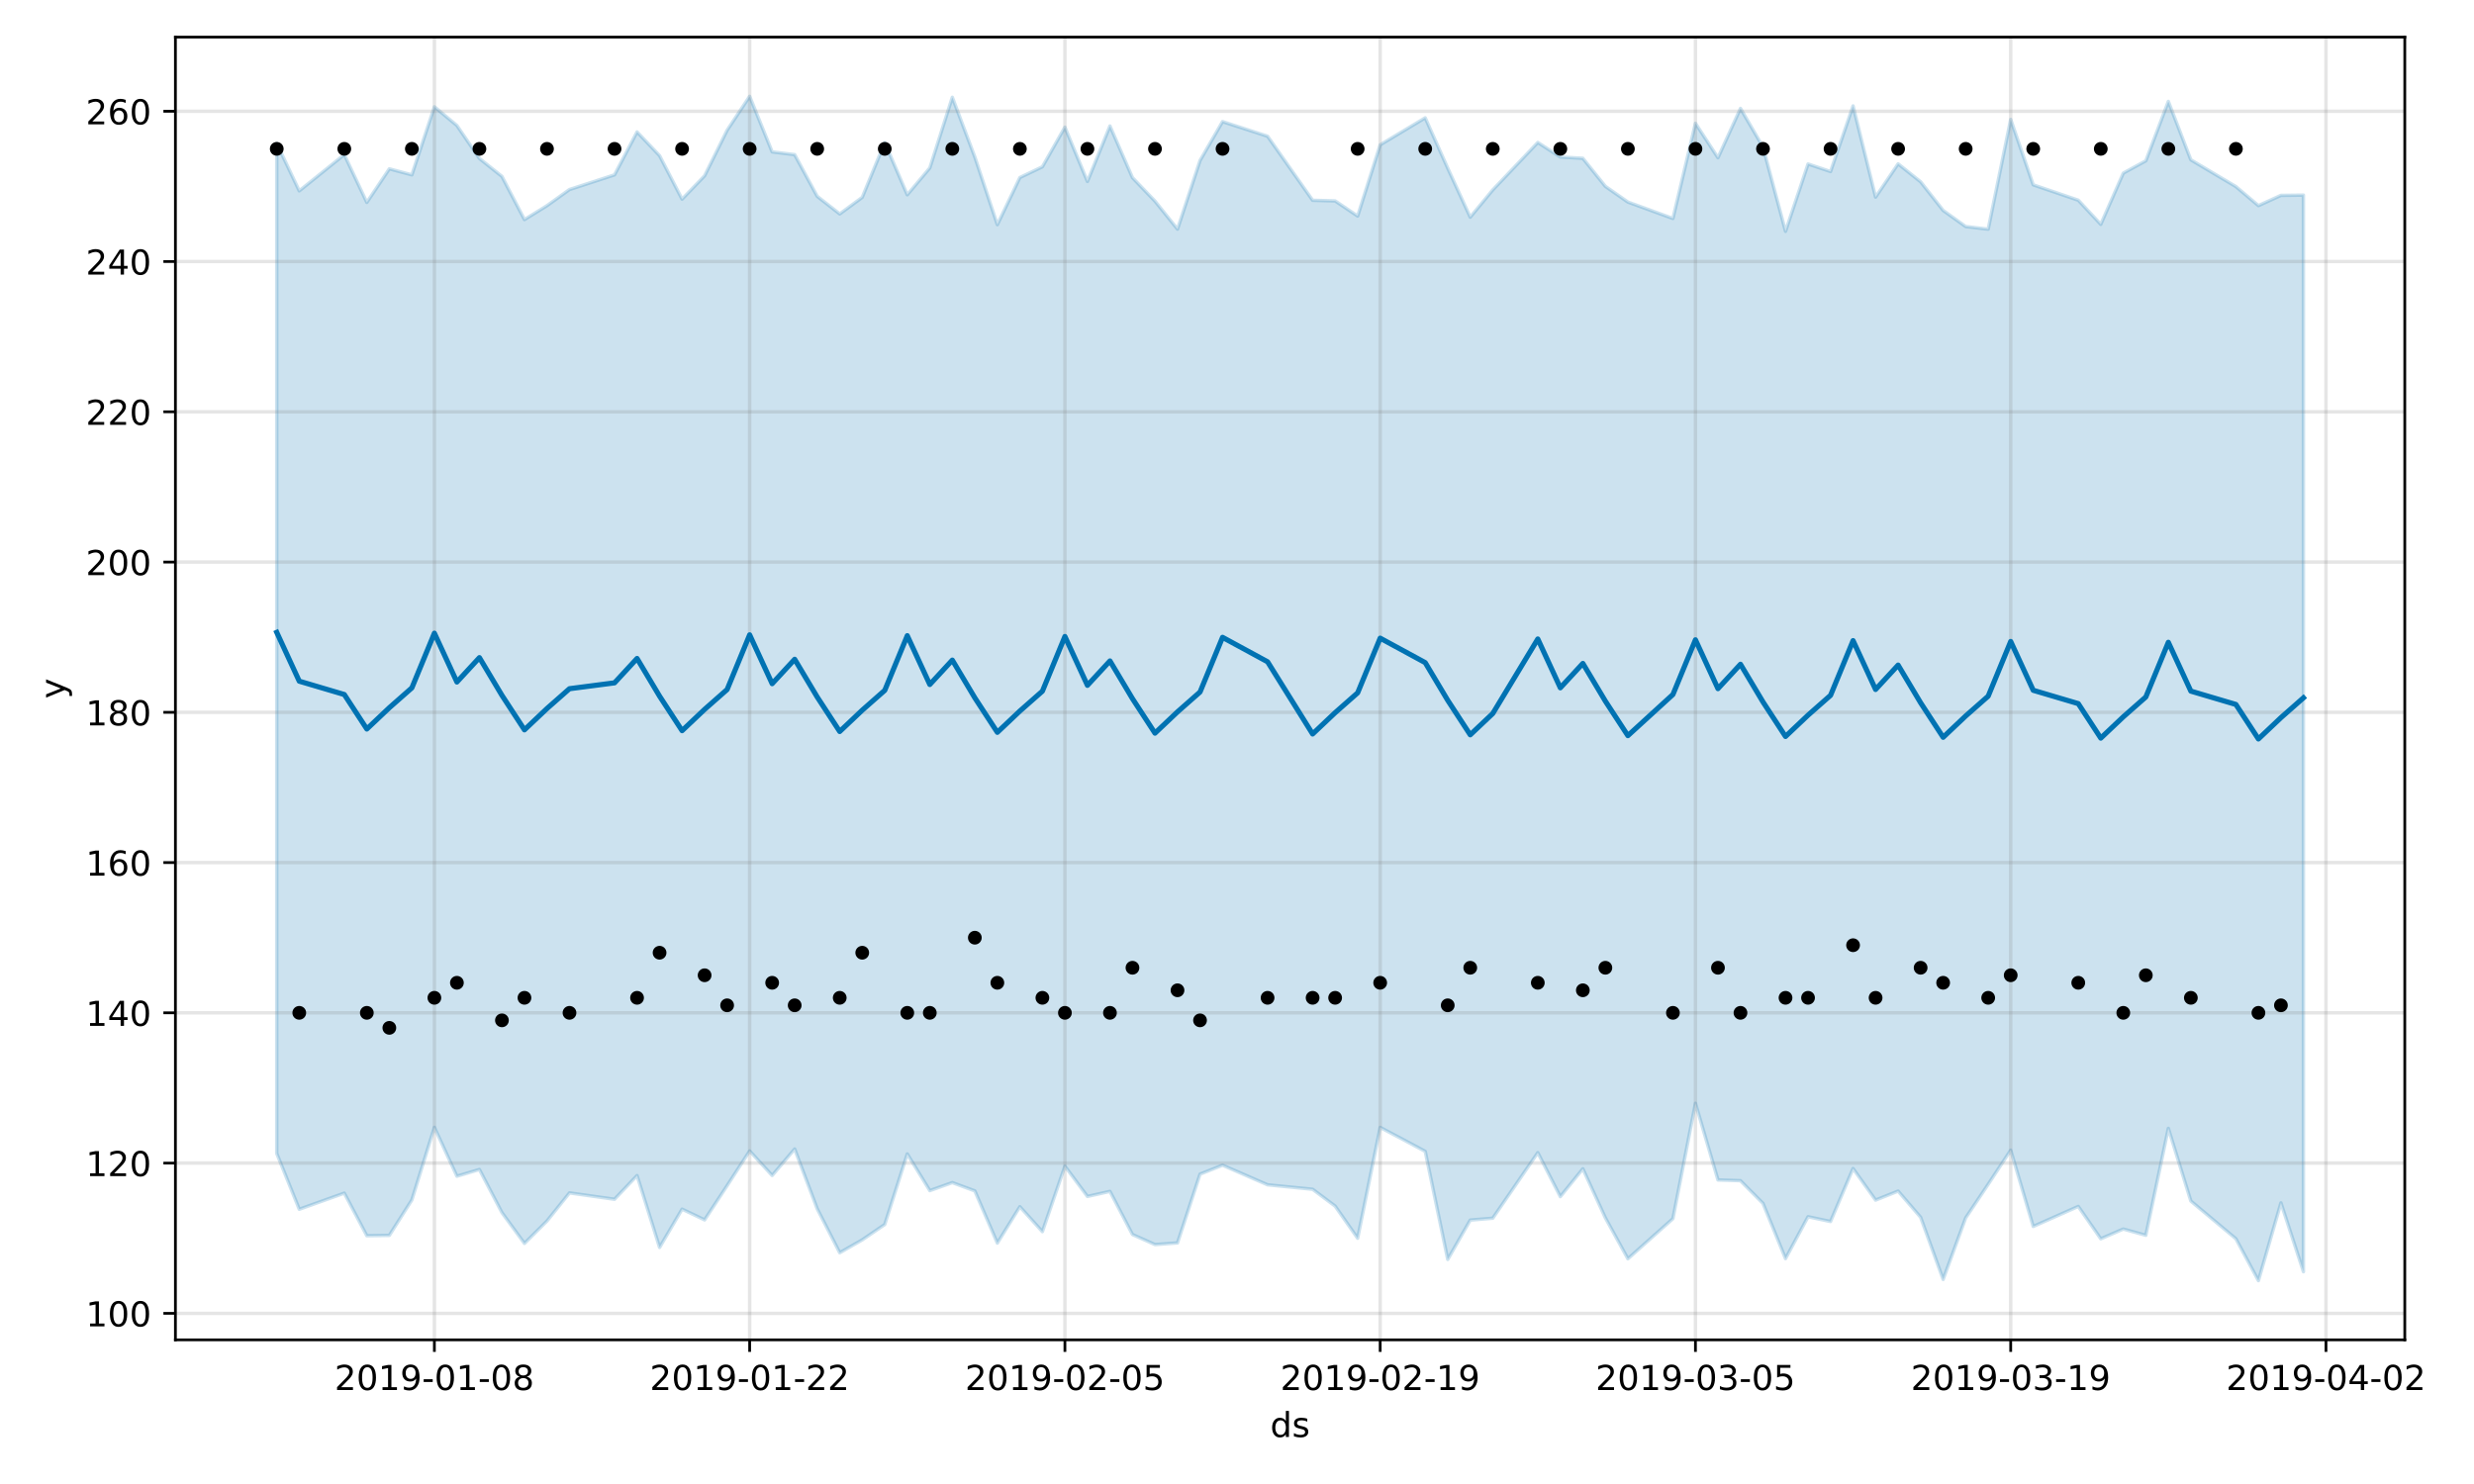<?xml version="1.0" encoding="utf-8" standalone="no"?>
<!DOCTYPE svg PUBLIC "-//W3C//DTD SVG 1.1//EN"
  "http://www.w3.org/Graphics/SVG/1.1/DTD/svg11.dtd">
<!-- Created with matplotlib (https://matplotlib.org/) -->
<svg height="432pt" version="1.1" viewBox="0 0 720 432" width="720pt" xmlns="http://www.w3.org/2000/svg" xmlns:xlink="http://www.w3.org/1999/xlink">
 <defs>
  <style type="text/css">
*{stroke-linecap:butt;stroke-linejoin:round;}
  </style>
 </defs>
 <g id="figure_1">
  <g id="patch_1">
   <path d="M 0 432 
L 720 432 
L 720 0 
L 0 0 
z
" style="fill:#ffffff;"/>
  </g>
  <g id="axes_1">
   <g id="patch_2">
    <path d="M 51.05 390.04 
L 699.857 390.04 
L 699.857 10.8 
L 51.05 10.8 
z
" style="fill:#ffffff;"/>
   </g>
   <g id="PolyCollection_1">
    <defs>
     <path d="M 80.541 -390.241 
L 80.541 -96.223 
L 87.095 -79.974 
L 100.202 -84.671 
L 106.756 -72.263 
L 113.309 -72.377 
L 119.863 -82.68 
L 126.417 -103.828 
L 132.97 -89.598 
L 139.524 -91.552 
L 146.077 -79.005 
L 152.631 -70.034 
L 159.185 -76.554 
L 165.738 -84.738 
L 178.845 -82.886 
L 185.399 -89.788 
L 191.953 -68.858 
L 198.506 -80.011 
L 205.06 -76.881 
L 211.613 -86.854 
L 218.167 -96.955 
L 224.721 -89.806 
L 231.274 -97.517 
L 237.828 -80.117 
L 244.381 -67.325 
L 250.935 -71.068 
L 257.489 -75.542 
L 264.042 -96.087 
L 270.596 -85.404 
L 277.15 -87.736 
L 283.703 -85.323 
L 290.257 -70.127 
L 296.81 -80.723 
L 303.364 -73.457 
L 309.918 -92.533 
L 316.471 -83.709 
L 323.025 -85.179 
L 329.578 -72.629 
L 336.132 -69.696 
L 342.686 -70.18 
L 349.239 -90.201 
L 355.793 -92.807 
L 368.9 -87.093 
L 382.007 -85.795 
L 388.561 -80.898 
L 395.114 -71.535 
L 401.668 -103.81 
L 414.775 -96.833 
L 421.329 -65.367 
L 427.883 -76.825 
L 434.436 -77.366 
L 447.543 -96.457 
L 454.097 -83.646 
L 460.651 -91.759 
L 467.204 -77.471 
L 473.758 -65.561 
L 486.865 -77.239 
L 493.419 -110.834 
L 499.972 -88.504 
L 506.526 -88.293 
L 513.079 -81.689 
L 519.633 -65.607 
L 526.187 -77.802 
L 532.74 -76.405 
L 539.294 -91.835 
L 545.847 -82.647 
L 552.401 -85.266 
L 558.955 -77.642 
L 565.508 -59.548 
L 572.062 -77.459 
L 578.616 -87.255 
L 585.169 -97.189 
L 591.723 -74.965 
L 604.83 -80.803 
L 611.384 -71.38 
L 617.937 -74.22 
L 624.491 -72.399 
L 631.044 -103.528 
L 637.598 -82.367 
L 650.705 -71.388 
L 657.259 -59.198 
L 663.812 -81.837 
L 670.366 -61.8 
L 670.366 -375.202 
L 670.366 -375.202 
L 663.812 -375.123 
L 657.259 -372.147 
L 650.705 -377.692 
L 637.598 -385.477 
L 631.044 -402.483 
L 624.491 -385.186 
L 617.937 -381.609 
L 611.384 -366.695 
L 604.83 -373.726 
L 591.723 -378.199 
L 585.169 -397.245 
L 578.616 -365.293 
L 572.062 -366.056 
L 565.508 -370.746 
L 558.955 -379.079 
L 552.401 -384.307 
L 545.847 -374.618 
L 539.294 -401.171 
L 532.74 -382.067 
L 526.187 -384.262 
L 519.633 -364.654 
L 513.079 -389.212 
L 506.526 -400.446 
L 499.972 -386.073 
L 493.419 -396.117 
L 486.865 -368.406 
L 473.758 -373.183 
L 467.204 -377.76 
L 460.651 -385.922 
L 454.097 -386.29 
L 447.543 -390.526 
L 434.436 -376.721 
L 427.883 -368.777 
L 421.329 -383.051 
L 414.775 -397.699 
L 401.668 -389.842 
L 395.114 -369.109 
L 388.561 -373.517 
L 382.007 -373.697 
L 368.9 -392.345 
L 355.793 -396.598 
L 349.239 -385.265 
L 342.686 -365.295 
L 336.132 -373.451 
L 329.578 -380.285 
L 323.025 -395.325 
L 316.471 -379.18 
L 309.918 -394.985 
L 303.364 -383.449 
L 296.81 -380.32 
L 290.257 -366.599 
L 283.703 -386.31 
L 277.15 -403.684 
L 270.596 -383.11 
L 264.042 -375.298 
L 257.489 -390.508 
L 250.935 -374.554 
L 244.381 -369.724 
L 237.828 -374.856 
L 231.274 -386.988 
L 224.721 -387.786 
L 218.167 -403.962 
L 211.613 -394.084 
L 205.06 -380.837 
L 198.506 -374.022 
L 191.953 -386.686 
L 185.399 -393.595 
L 178.845 -381.103 
L 165.738 -376.832 
L 159.185 -372.132 
L 152.631 -368.083 
L 146.077 -380.653 
L 139.524 -385.876 
L 132.97 -395.47 
L 126.417 -400.918 
L 119.863 -381.105 
L 113.309 -382.856 
L 106.756 -373.078 
L 100.202 -386.998 
L 87.095 -376.439 
L 80.541 -390.241 
z
" id="mcf266712d9" style="stroke:#0072b2;stroke-opacity:0.2;"/>
    </defs>
    <g clip-path="url(#p721efd8e88)">
     <use style="fill:#0072b2;fill-opacity:0.2;stroke:#0072b2;stroke-opacity:0.2;" x="0" xlink:href="#mcf266712d9" y="432"/>
    </g>
   </g>
   <g id="matplotlib.axis_1">
    <g id="xtick_1">
     <g id="line2d_1">
      <path clip-path="url(#p721efd8e88)" d="M 126.417 390.04 
L 126.417 10.8 
" style="fill:none;stroke:#808080;stroke-linecap:square;stroke-opacity:0.2;"/>
     </g>
     <g id="line2d_2">
      <defs>
       <path d="M 0 0 
L 0 3.5 
" id="mf0bd76c6b7" style="stroke:#000000;stroke-width:0.8;"/>
      </defs>
      <g>
       <use style="stroke:#000000;stroke-width:0.8;" x="126.417" xlink:href="#mf0bd76c6b7" y="390.04"/>
      </g>
     </g>
     <g id="text_1">
      <!-- 2019-01-08 -->
      <defs>
       <path d="M 19.188 8.297 
L 53.609 8.297 
L 53.609 0 
L 7.328 0 
L 7.328 8.297 
Q 12.938 14.109 22.625 23.891 
Q 32.328 33.688 34.812 36.531 
Q 39.547 41.844 41.422 45.531 
Q 43.312 49.219 43.312 52.781 
Q 43.312 58.594 39.234 62.25 
Q 35.156 65.922 28.609 65.922 
Q 23.969 65.922 18.812 64.312 
Q 13.672 62.703 7.812 59.422 
L 7.812 69.391 
Q 13.766 71.781 18.938 73 
Q 24.125 74.219 28.422 74.219 
Q 39.75 74.219 46.484 68.547 
Q 53.219 62.891 53.219 53.422 
Q 53.219 48.922 51.531 44.891 
Q 49.859 40.875 45.406 35.406 
Q 44.188 33.984 37.641 27.219 
Q 31.109 20.453 19.188 8.297 
z
" id="DejaVuSans-50"/>
       <path d="M 31.781 66.406 
Q 24.172 66.406 20.328 58.906 
Q 16.5 51.422 16.5 36.375 
Q 16.5 21.391 20.328 13.891 
Q 24.172 6.391 31.781 6.391 
Q 39.453 6.391 43.281 13.891 
Q 47.125 21.391 47.125 36.375 
Q 47.125 51.422 43.281 58.906 
Q 39.453 66.406 31.781 66.406 
z
M 31.781 74.219 
Q 44.047 74.219 50.516 64.516 
Q 56.984 54.828 56.984 36.375 
Q 56.984 17.969 50.516 8.266 
Q 44.047 -1.422 31.781 -1.422 
Q 19.531 -1.422 13.062 8.266 
Q 6.594 17.969 6.594 36.375 
Q 6.594 54.828 13.062 64.516 
Q 19.531 74.219 31.781 74.219 
z
" id="DejaVuSans-48"/>
       <path d="M 12.406 8.297 
L 28.516 8.297 
L 28.516 63.922 
L 10.984 60.406 
L 10.984 69.391 
L 28.422 72.906 
L 38.281 72.906 
L 38.281 8.297 
L 54.391 8.297 
L 54.391 0 
L 12.406 0 
z
" id="DejaVuSans-49"/>
       <path d="M 10.984 1.516 
L 10.984 10.5 
Q 14.703 8.734 18.5 7.812 
Q 22.312 6.891 25.984 6.891 
Q 35.75 6.891 40.891 13.453 
Q 46.047 20.016 46.781 33.406 
Q 43.953 29.203 39.594 26.953 
Q 35.25 24.703 29.984 24.703 
Q 19.047 24.703 12.672 31.312 
Q 6.297 37.938 6.297 49.422 
Q 6.297 60.641 12.938 67.422 
Q 19.578 74.219 30.609 74.219 
Q 43.266 74.219 49.922 64.516 
Q 56.594 54.828 56.594 36.375 
Q 56.594 19.141 48.406 8.859 
Q 40.234 -1.422 26.422 -1.422 
Q 22.703 -1.422 18.891 -0.688 
Q 15.094 0.047 10.984 1.516 
z
M 30.609 32.422 
Q 37.25 32.422 41.125 36.953 
Q 45.016 41.5 45.016 49.422 
Q 45.016 57.281 41.125 61.844 
Q 37.25 66.406 30.609 66.406 
Q 23.969 66.406 20.094 61.844 
Q 16.219 57.281 16.219 49.422 
Q 16.219 41.5 20.094 36.953 
Q 23.969 32.422 30.609 32.422 
z
" id="DejaVuSans-57"/>
       <path d="M 4.891 31.391 
L 31.203 31.391 
L 31.203 23.391 
L 4.891 23.391 
z
" id="DejaVuSans-45"/>
       <path d="M 31.781 34.625 
Q 24.75 34.625 20.719 30.859 
Q 16.703 27.094 16.703 20.516 
Q 16.703 13.922 20.719 10.156 
Q 24.75 6.391 31.781 6.391 
Q 38.812 6.391 42.859 10.172 
Q 46.922 13.969 46.922 20.516 
Q 46.922 27.094 42.891 30.859 
Q 38.875 34.625 31.781 34.625 
z
M 21.922 38.812 
Q 15.578 40.375 12.031 44.719 
Q 8.5 49.078 8.5 55.328 
Q 8.5 64.062 14.719 69.141 
Q 20.953 74.219 31.781 74.219 
Q 42.672 74.219 48.875 69.141 
Q 55.078 64.062 55.078 55.328 
Q 55.078 49.078 51.531 44.719 
Q 48 40.375 41.703 38.812 
Q 48.828 37.156 52.797 32.312 
Q 56.781 27.484 56.781 20.516 
Q 56.781 9.906 50.312 4.234 
Q 43.844 -1.422 31.781 -1.422 
Q 19.734 -1.422 13.25 4.234 
Q 6.781 9.906 6.781 20.516 
Q 6.781 27.484 10.781 32.312 
Q 14.797 37.156 21.922 38.812 
z
M 18.312 54.391 
Q 18.312 48.734 21.844 45.562 
Q 25.391 42.391 31.781 42.391 
Q 38.141 42.391 41.719 45.562 
Q 45.312 48.734 45.312 54.391 
Q 45.312 60.062 41.719 63.234 
Q 38.141 66.406 31.781 66.406 
Q 25.391 66.406 21.844 63.234 
Q 18.312 60.062 18.312 54.391 
z
" id="DejaVuSans-56"/>
      </defs>
      <g transform="translate(97.359 404.638)scale(0.1 -0.1)">
       <use xlink:href="#DejaVuSans-50"/>
       <use x="63.623" xlink:href="#DejaVuSans-48"/>
       <use x="127.246" xlink:href="#DejaVuSans-49"/>
       <use x="190.869" xlink:href="#DejaVuSans-57"/>
       <use x="254.492" xlink:href="#DejaVuSans-45"/>
       <use x="290.576" xlink:href="#DejaVuSans-48"/>
       <use x="354.199" xlink:href="#DejaVuSans-49"/>
       <use x="417.822" xlink:href="#DejaVuSans-45"/>
       <use x="453.906" xlink:href="#DejaVuSans-48"/>
       <use x="517.529" xlink:href="#DejaVuSans-56"/>
      </g>
     </g>
    </g>
    <g id="xtick_2">
     <g id="line2d_3">
      <path clip-path="url(#p721efd8e88)" d="M 218.167 390.04 
L 218.167 10.8 
" style="fill:none;stroke:#808080;stroke-linecap:square;stroke-opacity:0.2;"/>
     </g>
     <g id="line2d_4">
      <g>
       <use style="stroke:#000000;stroke-width:0.8;" x="218.167" xlink:href="#mf0bd76c6b7" y="390.04"/>
      </g>
     </g>
     <g id="text_2">
      <!-- 2019-01-22 -->
      <g transform="translate(189.109 404.638)scale(0.1 -0.1)">
       <use xlink:href="#DejaVuSans-50"/>
       <use x="63.623" xlink:href="#DejaVuSans-48"/>
       <use x="127.246" xlink:href="#DejaVuSans-49"/>
       <use x="190.869" xlink:href="#DejaVuSans-57"/>
       <use x="254.492" xlink:href="#DejaVuSans-45"/>
       <use x="290.576" xlink:href="#DejaVuSans-48"/>
       <use x="354.199" xlink:href="#DejaVuSans-49"/>
       <use x="417.822" xlink:href="#DejaVuSans-45"/>
       <use x="453.906" xlink:href="#DejaVuSans-50"/>
       <use x="517.529" xlink:href="#DejaVuSans-50"/>
      </g>
     </g>
    </g>
    <g id="xtick_3">
     <g id="line2d_5">
      <path clip-path="url(#p721efd8e88)" d="M 309.918 390.04 
L 309.918 10.8 
" style="fill:none;stroke:#808080;stroke-linecap:square;stroke-opacity:0.2;"/>
     </g>
     <g id="line2d_6">
      <g>
       <use style="stroke:#000000;stroke-width:0.8;" x="309.918" xlink:href="#mf0bd76c6b7" y="390.04"/>
      </g>
     </g>
     <g id="text_3">
      <!-- 2019-02-05 -->
      <defs>
       <path d="M 10.797 72.906 
L 49.516 72.906 
L 49.516 64.594 
L 19.828 64.594 
L 19.828 46.734 
Q 21.969 47.469 24.109 47.828 
Q 26.266 48.188 28.422 48.188 
Q 40.625 48.188 47.75 41.5 
Q 54.891 34.812 54.891 23.391 
Q 54.891 11.625 47.562 5.094 
Q 40.234 -1.422 26.906 -1.422 
Q 22.312 -1.422 17.547 -0.641 
Q 12.797 0.141 7.719 1.703 
L 7.719 11.625 
Q 12.109 9.234 16.797 8.062 
Q 21.484 6.891 26.703 6.891 
Q 35.156 6.891 40.078 11.328 
Q 45.016 15.766 45.016 23.391 
Q 45.016 31 40.078 35.438 
Q 35.156 39.891 26.703 39.891 
Q 22.75 39.891 18.812 39.016 
Q 14.891 38.141 10.797 36.281 
z
" id="DejaVuSans-53"/>
      </defs>
      <g transform="translate(280.86 404.638)scale(0.1 -0.1)">
       <use xlink:href="#DejaVuSans-50"/>
       <use x="63.623" xlink:href="#DejaVuSans-48"/>
       <use x="127.246" xlink:href="#DejaVuSans-49"/>
       <use x="190.869" xlink:href="#DejaVuSans-57"/>
       <use x="254.492" xlink:href="#DejaVuSans-45"/>
       <use x="290.576" xlink:href="#DejaVuSans-48"/>
       <use x="354.199" xlink:href="#DejaVuSans-50"/>
       <use x="417.822" xlink:href="#DejaVuSans-45"/>
       <use x="453.906" xlink:href="#DejaVuSans-48"/>
       <use x="517.529" xlink:href="#DejaVuSans-53"/>
      </g>
     </g>
    </g>
    <g id="xtick_4">
     <g id="line2d_7">
      <path clip-path="url(#p721efd8e88)" d="M 401.668 390.04 
L 401.668 10.8 
" style="fill:none;stroke:#808080;stroke-linecap:square;stroke-opacity:0.2;"/>
     </g>
     <g id="line2d_8">
      <g>
       <use style="stroke:#000000;stroke-width:0.8;" x="401.668" xlink:href="#mf0bd76c6b7" y="390.04"/>
      </g>
     </g>
     <g id="text_4">
      <!-- 2019-02-19 -->
      <g transform="translate(372.61 404.638)scale(0.1 -0.1)">
       <use xlink:href="#DejaVuSans-50"/>
       <use x="63.623" xlink:href="#DejaVuSans-48"/>
       <use x="127.246" xlink:href="#DejaVuSans-49"/>
       <use x="190.869" xlink:href="#DejaVuSans-57"/>
       <use x="254.492" xlink:href="#DejaVuSans-45"/>
       <use x="290.576" xlink:href="#DejaVuSans-48"/>
       <use x="354.199" xlink:href="#DejaVuSans-50"/>
       <use x="417.822" xlink:href="#DejaVuSans-45"/>
       <use x="453.906" xlink:href="#DejaVuSans-49"/>
       <use x="517.529" xlink:href="#DejaVuSans-57"/>
      </g>
     </g>
    </g>
    <g id="xtick_5">
     <g id="line2d_9">
      <path clip-path="url(#p721efd8e88)" d="M 493.419 390.04 
L 493.419 10.8 
" style="fill:none;stroke:#808080;stroke-linecap:square;stroke-opacity:0.2;"/>
     </g>
     <g id="line2d_10">
      <g>
       <use style="stroke:#000000;stroke-width:0.8;" x="493.419" xlink:href="#mf0bd76c6b7" y="390.04"/>
      </g>
     </g>
     <g id="text_5">
      <!-- 2019-03-05 -->
      <defs>
       <path d="M 40.578 39.312 
Q 47.656 37.797 51.625 33 
Q 55.609 28.219 55.609 21.188 
Q 55.609 10.406 48.188 4.484 
Q 40.766 -1.422 27.094 -1.422 
Q 22.516 -1.422 17.656 -0.516 
Q 12.797 0.391 7.625 2.203 
L 7.625 11.719 
Q 11.719 9.328 16.594 8.109 
Q 21.484 6.891 26.812 6.891 
Q 36.078 6.891 40.938 10.547 
Q 45.797 14.203 45.797 21.188 
Q 45.797 27.641 41.281 31.266 
Q 36.766 34.906 28.719 34.906 
L 20.219 34.906 
L 20.219 43.016 
L 29.109 43.016 
Q 36.375 43.016 40.234 45.922 
Q 44.094 48.828 44.094 54.297 
Q 44.094 59.906 40.109 62.906 
Q 36.141 65.922 28.719 65.922 
Q 24.656 65.922 20.016 65.031 
Q 15.375 64.156 9.812 62.312 
L 9.812 71.094 
Q 15.438 72.656 20.344 73.438 
Q 25.25 74.219 29.594 74.219 
Q 40.828 74.219 47.359 69.109 
Q 53.906 64.016 53.906 55.328 
Q 53.906 49.266 50.438 45.094 
Q 46.969 40.922 40.578 39.312 
z
" id="DejaVuSans-51"/>
      </defs>
      <g transform="translate(464.361 404.638)scale(0.1 -0.1)">
       <use xlink:href="#DejaVuSans-50"/>
       <use x="63.623" xlink:href="#DejaVuSans-48"/>
       <use x="127.246" xlink:href="#DejaVuSans-49"/>
       <use x="190.869" xlink:href="#DejaVuSans-57"/>
       <use x="254.492" xlink:href="#DejaVuSans-45"/>
       <use x="290.576" xlink:href="#DejaVuSans-48"/>
       <use x="354.199" xlink:href="#DejaVuSans-51"/>
       <use x="417.822" xlink:href="#DejaVuSans-45"/>
       <use x="453.906" xlink:href="#DejaVuSans-48"/>
       <use x="517.529" xlink:href="#DejaVuSans-53"/>
      </g>
     </g>
    </g>
    <g id="xtick_6">
     <g id="line2d_11">
      <path clip-path="url(#p721efd8e88)" d="M 585.169 390.04 
L 585.169 10.8 
" style="fill:none;stroke:#808080;stroke-linecap:square;stroke-opacity:0.2;"/>
     </g>
     <g id="line2d_12">
      <g>
       <use style="stroke:#000000;stroke-width:0.8;" x="585.169" xlink:href="#mf0bd76c6b7" y="390.04"/>
      </g>
     </g>
     <g id="text_6">
      <!-- 2019-03-19 -->
      <g transform="translate(556.111 404.638)scale(0.1 -0.1)">
       <use xlink:href="#DejaVuSans-50"/>
       <use x="63.623" xlink:href="#DejaVuSans-48"/>
       <use x="127.246" xlink:href="#DejaVuSans-49"/>
       <use x="190.869" xlink:href="#DejaVuSans-57"/>
       <use x="254.492" xlink:href="#DejaVuSans-45"/>
       <use x="290.576" xlink:href="#DejaVuSans-48"/>
       <use x="354.199" xlink:href="#DejaVuSans-51"/>
       <use x="417.822" xlink:href="#DejaVuSans-45"/>
       <use x="453.906" xlink:href="#DejaVuSans-49"/>
       <use x="517.529" xlink:href="#DejaVuSans-57"/>
      </g>
     </g>
    </g>
    <g id="xtick_7">
     <g id="line2d_13">
      <path clip-path="url(#p721efd8e88)" d="M 676.92 390.04 
L 676.92 10.8 
" style="fill:none;stroke:#808080;stroke-linecap:square;stroke-opacity:0.2;"/>
     </g>
     <g id="line2d_14">
      <g>
       <use style="stroke:#000000;stroke-width:0.8;" x="676.92" xlink:href="#mf0bd76c6b7" y="390.04"/>
      </g>
     </g>
     <g id="text_7">
      <!-- 2019-04-02 -->
      <defs>
       <path d="M 37.797 64.312 
L 12.891 25.391 
L 37.797 25.391 
z
M 35.203 72.906 
L 47.609 72.906 
L 47.609 25.391 
L 58.016 25.391 
L 58.016 17.188 
L 47.609 17.188 
L 47.609 0 
L 37.797 0 
L 37.797 17.188 
L 4.891 17.188 
L 4.891 26.703 
z
" id="DejaVuSans-52"/>
      </defs>
      <g transform="translate(647.862 404.638)scale(0.1 -0.1)">
       <use xlink:href="#DejaVuSans-50"/>
       <use x="63.623" xlink:href="#DejaVuSans-48"/>
       <use x="127.246" xlink:href="#DejaVuSans-49"/>
       <use x="190.869" xlink:href="#DejaVuSans-57"/>
       <use x="254.492" xlink:href="#DejaVuSans-45"/>
       <use x="290.576" xlink:href="#DejaVuSans-48"/>
       <use x="354.199" xlink:href="#DejaVuSans-52"/>
       <use x="417.822" xlink:href="#DejaVuSans-45"/>
       <use x="453.906" xlink:href="#DejaVuSans-48"/>
       <use x="517.529" xlink:href="#DejaVuSans-50"/>
      </g>
     </g>
    </g>
    <g id="text_8">
     <!-- ds -->
     <defs>
      <path d="M 45.406 46.391 
L 45.406 75.984 
L 54.391 75.984 
L 54.391 0 
L 45.406 0 
L 45.406 8.203 
Q 42.578 3.328 38.25 0.953 
Q 33.938 -1.422 27.875 -1.422 
Q 17.969 -1.422 11.734 6.484 
Q 5.516 14.406 5.516 27.297 
Q 5.516 40.188 11.734 48.094 
Q 17.969 56 27.875 56 
Q 33.938 56 38.25 53.625 
Q 42.578 51.266 45.406 46.391 
z
M 14.797 27.297 
Q 14.797 17.391 18.875 11.75 
Q 22.953 6.109 30.078 6.109 
Q 37.203 6.109 41.297 11.75 
Q 45.406 17.391 45.406 27.297 
Q 45.406 37.203 41.297 42.844 
Q 37.203 48.484 30.078 48.484 
Q 22.953 48.484 18.875 42.844 
Q 14.797 37.203 14.797 27.297 
z
" id="DejaVuSans-100"/>
      <path d="M 44.281 53.078 
L 44.281 44.578 
Q 40.484 46.531 36.375 47.5 
Q 32.281 48.484 27.875 48.484 
Q 21.188 48.484 17.844 46.438 
Q 14.5 44.391 14.5 40.281 
Q 14.5 37.156 16.891 35.375 
Q 19.281 33.594 26.516 31.984 
L 29.594 31.297 
Q 39.156 29.25 43.188 25.516 
Q 47.219 21.781 47.219 15.094 
Q 47.219 7.469 41.188 3.016 
Q 35.156 -1.422 24.609 -1.422 
Q 20.219 -1.422 15.453 -0.562 
Q 10.688 0.297 5.422 2 
L 5.422 11.281 
Q 10.406 8.688 15.234 7.391 
Q 20.062 6.109 24.812 6.109 
Q 31.156 6.109 34.562 8.281 
Q 37.984 10.453 37.984 14.406 
Q 37.984 18.062 35.516 20.016 
Q 33.062 21.969 24.703 23.781 
L 21.578 24.516 
Q 13.234 26.266 9.516 29.906 
Q 5.812 33.547 5.812 39.891 
Q 5.812 47.609 11.281 51.797 
Q 16.75 56 26.812 56 
Q 31.781 56 36.172 55.266 
Q 40.578 54.547 44.281 53.078 
z
" id="DejaVuSans-115"/>
     </defs>
     <g transform="translate(369.675 418.317)scale(0.1 -0.1)">
      <use xlink:href="#DejaVuSans-100"/>
      <use x="63.477" xlink:href="#DejaVuSans-115"/>
     </g>
    </g>
   </g>
   <g id="matplotlib.axis_2">
    <g id="ytick_1">
     <g id="line2d_15">
      <path clip-path="url(#p721efd8e88)" d="M 51.05 382.322 
L 699.857 382.322 
" style="fill:none;stroke:#808080;stroke-linecap:square;stroke-opacity:0.2;"/>
     </g>
     <g id="line2d_16">
      <defs>
       <path d="M 0 0 
L -3.5 0 
" id="m8287a2a203" style="stroke:#000000;stroke-width:0.8;"/>
      </defs>
      <g>
       <use style="stroke:#000000;stroke-width:0.8;" x="51.05" xlink:href="#m8287a2a203" y="382.322"/>
      </g>
     </g>
     <g id="text_9">
      <!-- 100 -->
      <g transform="translate(24.962 386.121)scale(0.1 -0.1)">
       <use xlink:href="#DejaVuSans-49"/>
       <use x="63.623" xlink:href="#DejaVuSans-48"/>
       <use x="127.246" xlink:href="#DejaVuSans-48"/>
      </g>
     </g>
    </g>
    <g id="ytick_2">
     <g id="line2d_17">
      <path clip-path="url(#p721efd8e88)" d="M 51.05 338.581 
L 699.857 338.581 
" style="fill:none;stroke:#808080;stroke-linecap:square;stroke-opacity:0.2;"/>
     </g>
     <g id="line2d_18">
      <g>
       <use style="stroke:#000000;stroke-width:0.8;" x="51.05" xlink:href="#m8287a2a203" y="338.581"/>
      </g>
     </g>
     <g id="text_10">
      <!-- 120 -->
      <g transform="translate(24.962 342.38)scale(0.1 -0.1)">
       <use xlink:href="#DejaVuSans-49"/>
       <use x="63.623" xlink:href="#DejaVuSans-50"/>
       <use x="127.246" xlink:href="#DejaVuSans-48"/>
      </g>
     </g>
    </g>
    <g id="ytick_3">
     <g id="line2d_19">
      <path clip-path="url(#p721efd8e88)" d="M 51.05 294.84 
L 699.857 294.84 
" style="fill:none;stroke:#808080;stroke-linecap:square;stroke-opacity:0.2;"/>
     </g>
     <g id="line2d_20">
      <g>
       <use style="stroke:#000000;stroke-width:0.8;" x="51.05" xlink:href="#m8287a2a203" y="294.84"/>
      </g>
     </g>
     <g id="text_11">
      <!-- 140 -->
      <g transform="translate(24.962 298.639)scale(0.1 -0.1)">
       <use xlink:href="#DejaVuSans-49"/>
       <use x="63.623" xlink:href="#DejaVuSans-52"/>
       <use x="127.246" xlink:href="#DejaVuSans-48"/>
      </g>
     </g>
    </g>
    <g id="ytick_4">
     <g id="line2d_21">
      <path clip-path="url(#p721efd8e88)" d="M 51.05 251.099 
L 699.857 251.099 
" style="fill:none;stroke:#808080;stroke-linecap:square;stroke-opacity:0.2;"/>
     </g>
     <g id="line2d_22">
      <g>
       <use style="stroke:#000000;stroke-width:0.8;" x="51.05" xlink:href="#m8287a2a203" y="251.099"/>
      </g>
     </g>
     <g id="text_12">
      <!-- 160 -->
      <defs>
       <path d="M 33.016 40.375 
Q 26.375 40.375 22.484 35.828 
Q 18.609 31.297 18.609 23.391 
Q 18.609 15.531 22.484 10.953 
Q 26.375 6.391 33.016 6.391 
Q 39.656 6.391 43.531 10.953 
Q 47.406 15.531 47.406 23.391 
Q 47.406 31.297 43.531 35.828 
Q 39.656 40.375 33.016 40.375 
z
M 52.594 71.297 
L 52.594 62.312 
Q 48.875 64.062 45.094 64.984 
Q 41.312 65.922 37.594 65.922 
Q 27.828 65.922 22.672 59.328 
Q 17.531 52.734 16.797 39.406 
Q 19.672 43.656 24.016 45.922 
Q 28.375 48.188 33.594 48.188 
Q 44.578 48.188 50.953 41.516 
Q 57.328 34.859 57.328 23.391 
Q 57.328 12.156 50.688 5.359 
Q 44.047 -1.422 33.016 -1.422 
Q 20.359 -1.422 13.672 8.266 
Q 6.984 17.969 6.984 36.375 
Q 6.984 53.656 15.188 63.938 
Q 23.391 74.219 37.203 74.219 
Q 40.922 74.219 44.703 73.484 
Q 48.484 72.75 52.594 71.297 
z
" id="DejaVuSans-54"/>
      </defs>
      <g transform="translate(24.962 254.898)scale(0.1 -0.1)">
       <use xlink:href="#DejaVuSans-49"/>
       <use x="63.623" xlink:href="#DejaVuSans-54"/>
       <use x="127.246" xlink:href="#DejaVuSans-48"/>
      </g>
     </g>
    </g>
    <g id="ytick_5">
     <g id="line2d_23">
      <path clip-path="url(#p721efd8e88)" d="M 51.05 207.358 
L 699.857 207.358 
" style="fill:none;stroke:#808080;stroke-linecap:square;stroke-opacity:0.2;"/>
     </g>
     <g id="line2d_24">
      <g>
       <use style="stroke:#000000;stroke-width:0.8;" x="51.05" xlink:href="#m8287a2a203" y="207.358"/>
      </g>
     </g>
     <g id="text_13">
      <!-- 180 -->
      <g transform="translate(24.962 211.157)scale(0.1 -0.1)">
       <use xlink:href="#DejaVuSans-49"/>
       <use x="63.623" xlink:href="#DejaVuSans-56"/>
       <use x="127.246" xlink:href="#DejaVuSans-48"/>
      </g>
     </g>
    </g>
    <g id="ytick_6">
     <g id="line2d_25">
      <path clip-path="url(#p721efd8e88)" d="M 51.05 163.617 
L 699.857 163.617 
" style="fill:none;stroke:#808080;stroke-linecap:square;stroke-opacity:0.2;"/>
     </g>
     <g id="line2d_26">
      <g>
       <use style="stroke:#000000;stroke-width:0.8;" x="51.05" xlink:href="#m8287a2a203" y="163.617"/>
      </g>
     </g>
     <g id="text_14">
      <!-- 200 -->
      <g transform="translate(24.962 167.417)scale(0.1 -0.1)">
       <use xlink:href="#DejaVuSans-50"/>
       <use x="63.623" xlink:href="#DejaVuSans-48"/>
       <use x="127.246" xlink:href="#DejaVuSans-48"/>
      </g>
     </g>
    </g>
    <g id="ytick_7">
     <g id="line2d_27">
      <path clip-path="url(#p721efd8e88)" d="M 51.05 119.877 
L 699.857 119.877 
" style="fill:none;stroke:#808080;stroke-linecap:square;stroke-opacity:0.2;"/>
     </g>
     <g id="line2d_28">
      <g>
       <use style="stroke:#000000;stroke-width:0.8;" x="51.05" xlink:href="#m8287a2a203" y="119.877"/>
      </g>
     </g>
     <g id="text_15">
      <!-- 220 -->
      <g transform="translate(24.962 123.676)scale(0.1 -0.1)">
       <use xlink:href="#DejaVuSans-50"/>
       <use x="63.623" xlink:href="#DejaVuSans-50"/>
       <use x="127.246" xlink:href="#DejaVuSans-48"/>
      </g>
     </g>
    </g>
    <g id="ytick_8">
     <g id="line2d_29">
      <path clip-path="url(#p721efd8e88)" d="M 51.05 76.136 
L 699.857 76.136 
" style="fill:none;stroke:#808080;stroke-linecap:square;stroke-opacity:0.2;"/>
     </g>
     <g id="line2d_30">
      <g>
       <use style="stroke:#000000;stroke-width:0.8;" x="51.05" xlink:href="#m8287a2a203" y="76.136"/>
      </g>
     </g>
     <g id="text_16">
      <!-- 240 -->
      <g transform="translate(24.962 79.935)scale(0.1 -0.1)">
       <use xlink:href="#DejaVuSans-50"/>
       <use x="63.623" xlink:href="#DejaVuSans-52"/>
       <use x="127.246" xlink:href="#DejaVuSans-48"/>
      </g>
     </g>
    </g>
    <g id="ytick_9">
     <g id="line2d_31">
      <path clip-path="url(#p721efd8e88)" d="M 51.05 32.395 
L 699.857 32.395 
" style="fill:none;stroke:#808080;stroke-linecap:square;stroke-opacity:0.2;"/>
     </g>
     <g id="line2d_32">
      <g>
       <use style="stroke:#000000;stroke-width:0.8;" x="51.05" xlink:href="#m8287a2a203" y="32.395"/>
      </g>
     </g>
     <g id="text_17">
      <!-- 260 -->
      <g transform="translate(24.962 36.194)scale(0.1 -0.1)">
       <use xlink:href="#DejaVuSans-50"/>
       <use x="63.623" xlink:href="#DejaVuSans-54"/>
       <use x="127.246" xlink:href="#DejaVuSans-48"/>
      </g>
     </g>
    </g>
    <g id="text_18">
     <!-- y -->
     <defs>
      <path d="M 32.172 -5.078 
Q 28.375 -14.844 24.75 -17.812 
Q 21.141 -20.797 15.094 -20.797 
L 7.906 -20.797 
L 7.906 -13.281 
L 13.188 -13.281 
Q 16.891 -13.281 18.938 -11.516 
Q 21 -9.766 23.484 -3.219 
L 25.094 0.875 
L 2.984 54.688 
L 12.5 54.688 
L 29.594 11.922 
L 46.688 54.688 
L 56.203 54.688 
z
" id="DejaVuSans-121"/>
     </defs>
     <g transform="translate(18.883 203.379)rotate(-90)scale(0.1 -0.1)">
      <use xlink:href="#DejaVuSans-121"/>
     </g>
    </g>
   </g>
   <g id="line2d_33">
    <defs>
     <path d="M 0 1.5 
C 0.398 1.5 0.779 1.342 1.061 1.061 
C 1.342 0.779 1.5 0.398 1.5 0 
C 1.5 -0.398 1.342 -0.779 1.061 -1.061 
C 0.779 -1.342 0.398 -1.5 0 -1.5 
C -0.398 -1.5 -0.779 -1.342 -1.061 -1.061 
C -1.342 -0.779 -1.5 -0.398 -1.5 0 
C -1.5 0.398 -1.342 0.779 -1.061 1.061 
C -0.779 1.342 -0.398 1.5 0 1.5 
z
" id="mdfcb63d01f" style="stroke:#000000;"/>
    </defs>
    <g clip-path="url(#p721efd8e88)">
     <use style="stroke:#000000;" x="80.541" xlink:href="#mdfcb63d01f" y="43.33"/>
     <use style="stroke:#000000;" x="87.095" xlink:href="#mdfcb63d01f" y="294.84"/>
     <use style="stroke:#000000;" x="100.202" xlink:href="#mdfcb63d01f" y="43.33"/>
     <use style="stroke:#000000;" x="106.756" xlink:href="#mdfcb63d01f" y="294.84"/>
     <use style="stroke:#000000;" x="113.309" xlink:href="#mdfcb63d01f" y="299.214"/>
     <use style="stroke:#000000;" x="119.863" xlink:href="#mdfcb63d01f" y="43.33"/>
     <use style="stroke:#000000;" x="126.417" xlink:href="#mdfcb63d01f" y="290.466"/>
     <use style="stroke:#000000;" x="132.97" xlink:href="#mdfcb63d01f" y="286.092"/>
     <use style="stroke:#000000;" x="139.524" xlink:href="#mdfcb63d01f" y="43.33"/>
     <use style="stroke:#000000;" x="146.077" xlink:href="#mdfcb63d01f" y="297.027"/>
     <use style="stroke:#000000;" x="152.631" xlink:href="#mdfcb63d01f" y="290.466"/>
     <use style="stroke:#000000;" x="159.185" xlink:href="#mdfcb63d01f" y="43.33"/>
     <use style="stroke:#000000;" x="165.738" xlink:href="#mdfcb63d01f" y="294.84"/>
     <use style="stroke:#000000;" x="178.845" xlink:href="#mdfcb63d01f" y="43.33"/>
     <use style="stroke:#000000;" x="185.399" xlink:href="#mdfcb63d01f" y="290.466"/>
     <use style="stroke:#000000;" x="191.953" xlink:href="#mdfcb63d01f" y="277.344"/>
     <use style="stroke:#000000;" x="198.506" xlink:href="#mdfcb63d01f" y="43.33"/>
     <use style="stroke:#000000;" x="205.06" xlink:href="#mdfcb63d01f" y="283.905"/>
     <use style="stroke:#000000;" x="211.613" xlink:href="#mdfcb63d01f" y="292.653"/>
     <use style="stroke:#000000;" x="218.167" xlink:href="#mdfcb63d01f" y="43.33"/>
     <use style="stroke:#000000;" x="224.721" xlink:href="#mdfcb63d01f" y="286.092"/>
     <use style="stroke:#000000;" x="231.274" xlink:href="#mdfcb63d01f" y="292.653"/>
     <use style="stroke:#000000;" x="237.828" xlink:href="#mdfcb63d01f" y="43.33"/>
     <use style="stroke:#000000;" x="244.381" xlink:href="#mdfcb63d01f" y="290.466"/>
     <use style="stroke:#000000;" x="250.935" xlink:href="#mdfcb63d01f" y="277.344"/>
     <use style="stroke:#000000;" x="257.489" xlink:href="#mdfcb63d01f" y="43.33"/>
     <use style="stroke:#000000;" x="264.042" xlink:href="#mdfcb63d01f" y="294.84"/>
     <use style="stroke:#000000;" x="270.596" xlink:href="#mdfcb63d01f" y="294.84"/>
     <use style="stroke:#000000;" x="277.15" xlink:href="#mdfcb63d01f" y="43.33"/>
     <use style="stroke:#000000;" x="283.703" xlink:href="#mdfcb63d01f" y="272.969"/>
     <use style="stroke:#000000;" x="290.257" xlink:href="#mdfcb63d01f" y="286.092"/>
     <use style="stroke:#000000;" x="296.81" xlink:href="#mdfcb63d01f" y="43.33"/>
     <use style="stroke:#000000;" x="303.364" xlink:href="#mdfcb63d01f" y="290.466"/>
     <use style="stroke:#000000;" x="309.918" xlink:href="#mdfcb63d01f" y="294.84"/>
     <use style="stroke:#000000;" x="316.471" xlink:href="#mdfcb63d01f" y="43.33"/>
     <use style="stroke:#000000;" x="323.025" xlink:href="#mdfcb63d01f" y="294.84"/>
     <use style="stroke:#000000;" x="329.578" xlink:href="#mdfcb63d01f" y="281.718"/>
     <use style="stroke:#000000;" x="336.132" xlink:href="#mdfcb63d01f" y="43.33"/>
     <use style="stroke:#000000;" x="342.686" xlink:href="#mdfcb63d01f" y="288.279"/>
     <use style="stroke:#000000;" x="349.239" xlink:href="#mdfcb63d01f" y="297.027"/>
     <use style="stroke:#000000;" x="355.793" xlink:href="#mdfcb63d01f" y="43.33"/>
     <use style="stroke:#000000;" x="368.9" xlink:href="#mdfcb63d01f" y="290.466"/>
     <use style="stroke:#000000;" x="382.007" xlink:href="#mdfcb63d01f" y="290.466"/>
     <use style="stroke:#000000;" x="388.561" xlink:href="#mdfcb63d01f" y="290.466"/>
     <use style="stroke:#000000;" x="395.114" xlink:href="#mdfcb63d01f" y="43.33"/>
     <use style="stroke:#000000;" x="401.668" xlink:href="#mdfcb63d01f" y="286.092"/>
     <use style="stroke:#000000;" x="414.775" xlink:href="#mdfcb63d01f" y="43.33"/>
     <use style="stroke:#000000;" x="421.329" xlink:href="#mdfcb63d01f" y="292.653"/>
     <use style="stroke:#000000;" x="427.883" xlink:href="#mdfcb63d01f" y="281.718"/>
     <use style="stroke:#000000;" x="434.436" xlink:href="#mdfcb63d01f" y="43.33"/>
     <use style="stroke:#000000;" x="447.543" xlink:href="#mdfcb63d01f" y="286.092"/>
     <use style="stroke:#000000;" x="454.097" xlink:href="#mdfcb63d01f" y="43.33"/>
     <use style="stroke:#000000;" x="460.651" xlink:href="#mdfcb63d01f" y="288.279"/>
     <use style="stroke:#000000;" x="467.204" xlink:href="#mdfcb63d01f" y="281.718"/>
     <use style="stroke:#000000;" x="473.758" xlink:href="#mdfcb63d01f" y="43.33"/>
     <use style="stroke:#000000;" x="486.865" xlink:href="#mdfcb63d01f" y="294.84"/>
     <use style="stroke:#000000;" x="493.419" xlink:href="#mdfcb63d01f" y="43.33"/>
     <use style="stroke:#000000;" x="499.972" xlink:href="#mdfcb63d01f" y="281.718"/>
     <use style="stroke:#000000;" x="506.526" xlink:href="#mdfcb63d01f" y="294.84"/>
     <use style="stroke:#000000;" x="513.079" xlink:href="#mdfcb63d01f" y="43.33"/>
     <use style="stroke:#000000;" x="519.633" xlink:href="#mdfcb63d01f" y="290.466"/>
     <use style="stroke:#000000;" x="526.187" xlink:href="#mdfcb63d01f" y="290.466"/>
     <use style="stroke:#000000;" x="532.74" xlink:href="#mdfcb63d01f" y="43.33"/>
     <use style="stroke:#000000;" x="539.294" xlink:href="#mdfcb63d01f" y="275.156"/>
     <use style="stroke:#000000;" x="545.847" xlink:href="#mdfcb63d01f" y="290.466"/>
     <use style="stroke:#000000;" x="552.401" xlink:href="#mdfcb63d01f" y="43.33"/>
     <use style="stroke:#000000;" x="558.955" xlink:href="#mdfcb63d01f" y="281.718"/>
     <use style="stroke:#000000;" x="565.508" xlink:href="#mdfcb63d01f" y="286.092"/>
     <use style="stroke:#000000;" x="572.062" xlink:href="#mdfcb63d01f" y="43.33"/>
     <use style="stroke:#000000;" x="578.616" xlink:href="#mdfcb63d01f" y="290.466"/>
     <use style="stroke:#000000;" x="585.169" xlink:href="#mdfcb63d01f" y="283.905"/>
     <use style="stroke:#000000;" x="591.723" xlink:href="#mdfcb63d01f" y="43.33"/>
     <use style="stroke:#000000;" x="604.83" xlink:href="#mdfcb63d01f" y="286.092"/>
     <use style="stroke:#000000;" x="611.384" xlink:href="#mdfcb63d01f" y="43.33"/>
     <use style="stroke:#000000;" x="617.937" xlink:href="#mdfcb63d01f" y="294.84"/>
     <use style="stroke:#000000;" x="624.491" xlink:href="#mdfcb63d01f" y="283.905"/>
     <use style="stroke:#000000;" x="631.044" xlink:href="#mdfcb63d01f" y="43.33"/>
     <use style="stroke:#000000;" x="637.598" xlink:href="#mdfcb63d01f" y="290.466"/>
     <use style="stroke:#000000;" x="650.705" xlink:href="#mdfcb63d01f" y="43.33"/>
     <use style="stroke:#000000;" x="657.259" xlink:href="#mdfcb63d01f" y="294.84"/>
     <use style="stroke:#000000;" x="663.812" xlink:href="#mdfcb63d01f" y="292.653"/>
    </g>
   </g>
   <g id="line2d_34">
    <path clip-path="url(#p721efd8e88)" d="M 80.541 184.082 
L 87.095 198.297 
L 100.202 202.176 
L 106.756 212.219 
L 113.309 206.017 
L 119.863 200.244 
L 126.417 184.324 
L 132.97 198.538 
L 139.524 191.442 
L 146.077 202.417 
L 152.631 212.46 
L 159.185 206.259 
L 165.738 200.485 
L 178.845 198.779 
L 185.399 191.683 
L 191.953 202.658 
L 198.506 212.701 
L 205.06 206.5 
L 211.613 200.726 
L 218.167 184.806 
L 224.721 199.02 
L 231.274 191.924 
L 237.828 202.899 
L 244.381 212.943 
L 250.935 206.741 
L 257.489 200.967 
L 264.042 185.047 
L 270.596 199.261 
L 277.15 192.165 
L 283.703 203.14 
L 290.257 213.184 
L 296.81 206.982 
L 303.364 201.208 
L 309.918 185.288 
L 316.471 199.502 
L 323.025 192.407 
L 329.578 203.381 
L 336.132 213.425 
L 342.686 207.223 
L 349.239 201.45 
L 355.793 185.529 
L 368.9 192.648 
L 382.007 213.666 
L 388.561 207.464 
L 395.114 201.691 
L 401.668 185.771 
L 414.775 192.889 
L 421.329 203.864 
L 427.883 213.907 
L 434.436 207.706 
L 447.543 186.012 
L 454.097 200.226 
L 460.651 193.13 
L 467.204 204.105 
L 473.758 214.148 
L 486.865 202.173 
L 493.419 186.253 
L 499.972 200.467 
L 506.526 193.371 
L 513.079 204.346 
L 519.633 214.39 
L 526.187 208.188 
L 532.74 202.414 
L 539.294 186.494 
L 545.847 200.708 
L 552.401 193.612 
L 558.955 204.587 
L 565.508 214.631 
L 572.062 208.429 
L 578.616 202.655 
L 585.169 186.735 
L 591.723 200.949 
L 604.83 204.828 
L 611.384 214.872 
L 617.937 208.67 
L 624.491 202.896 
L 631.044 186.976 
L 637.598 201.19 
L 650.705 205.069 
L 657.259 215.113 
L 663.812 208.911 
L 670.366 203.138 
" style="fill:none;stroke:#0072b2;stroke-linecap:square;stroke-width:1.5;"/>
   </g>
   <g id="patch_3">
    <path d="M 51.05 390.04 
L 51.05 10.8 
" style="fill:none;stroke:#000000;stroke-linecap:square;stroke-linejoin:miter;stroke-width:0.8;"/>
   </g>
   <g id="patch_4">
    <path d="M 699.857 390.04 
L 699.857 10.8 
" style="fill:none;stroke:#000000;stroke-linecap:square;stroke-linejoin:miter;stroke-width:0.8;"/>
   </g>
   <g id="patch_5">
    <path d="M 51.05 390.04 
L 699.857 390.04 
" style="fill:none;stroke:#000000;stroke-linecap:square;stroke-linejoin:miter;stroke-width:0.8;"/>
   </g>
   <g id="patch_6">
    <path d="M 51.05 10.8 
L 699.857 10.8 
" style="fill:none;stroke:#000000;stroke-linecap:square;stroke-linejoin:miter;stroke-width:0.8;"/>
   </g>
  </g>
 </g>
 <defs>
  <clipPath id="p721efd8e88">
   <rect height="379.24" width="648.807" x="51.05" y="10.8"/>
  </clipPath>
 </defs>
</svg>
